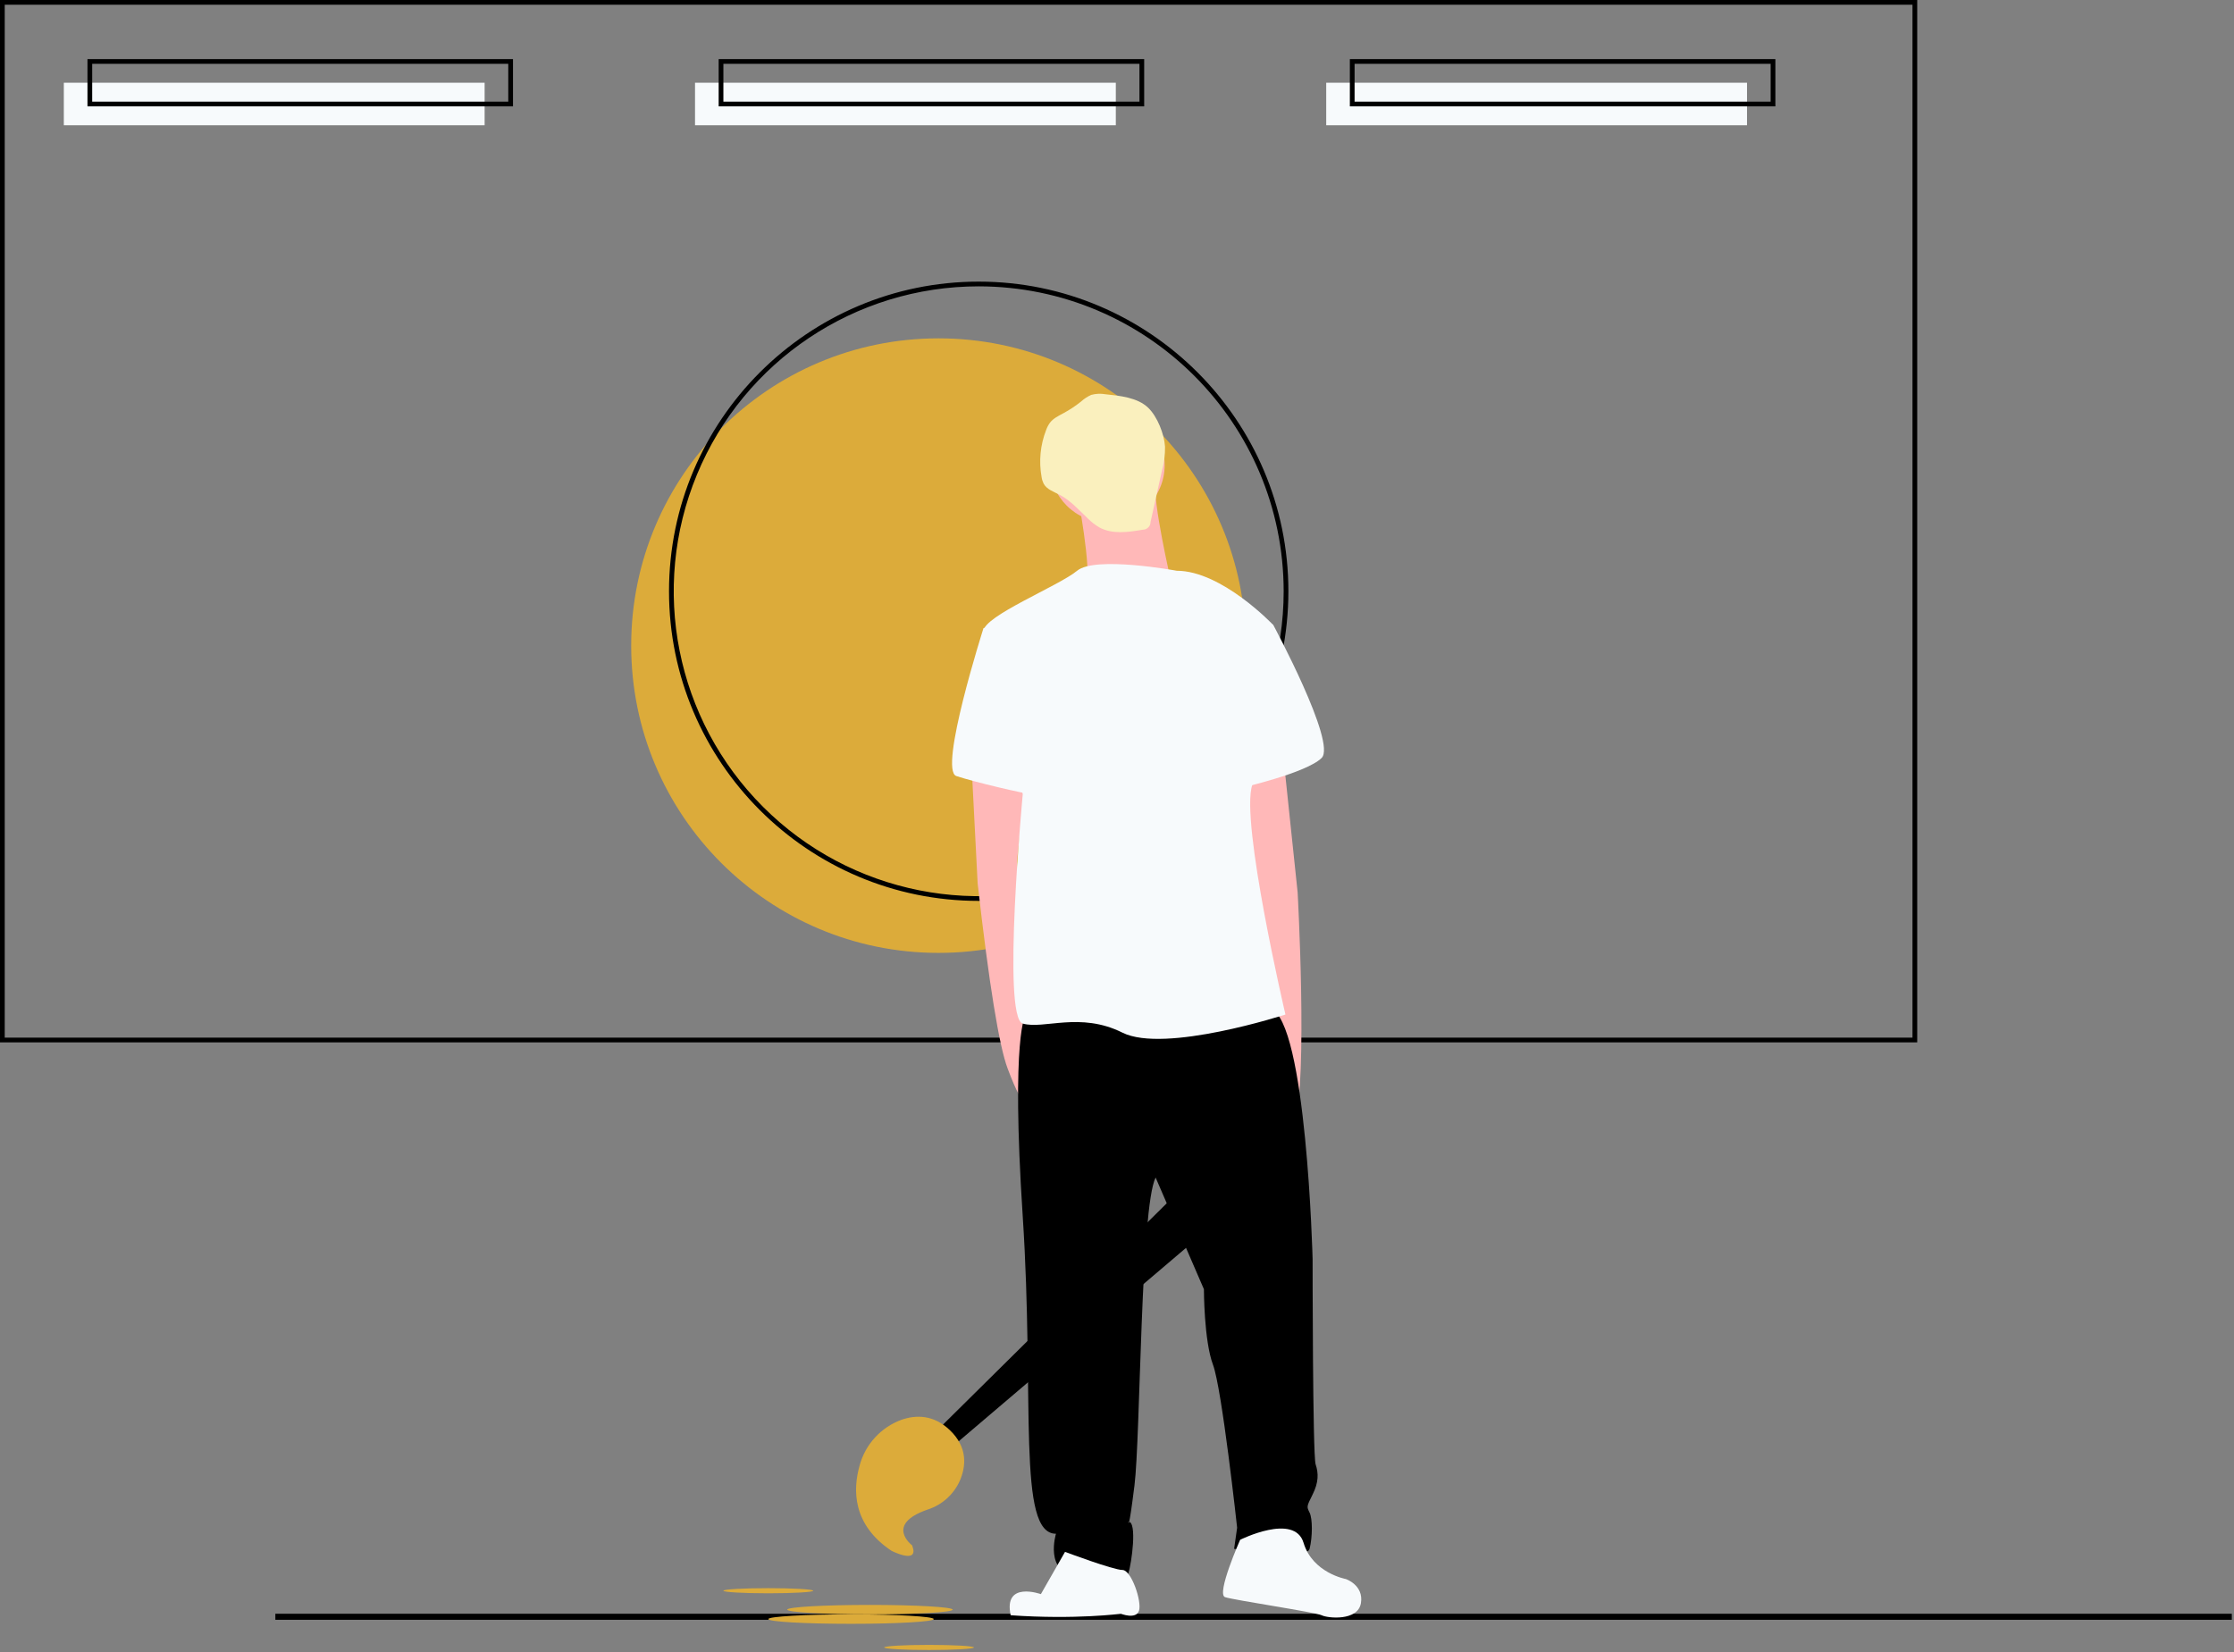 <?xml version="1.0" encoding="UTF-8"?>
<svg width="945px" height="699px" viewBox="0 0 945 699" version="1.1" xmlns="http://www.w3.org/2000/svg" xmlns:xlink="http://www.w3.org/1999/xlink">
    <rect x="0" y="0" width="945" height="699" fill="#808080" stroke="none"/>
    <!-- Generator: Sketch 52.6 (67491) - http://www.bohemiancoding.com/sketch -->
    <title>illustration</title>
    <desc>Created with Sketch.</desc>
    <g id="Page-1" stroke="none" stroke-width="1" fill="none" fill-rule="evenodd">
        <g id="illustration">
            <circle id="Oval" fill="#DCAB3A" cx="397" cy="273.146" r="130"></circle>
            <path d="M414,381.146 C341.766,381.146 283,322.38 283,250.146 C283,177.912 341.766,119.146 414,119.146 C486.233,119.146 545,177.912 545,250.146 C545,322.38 486.233,381.146 414,381.146 Z M414,121.146 C361.824,121.146 314.786,152.576 294.819,200.78 C274.852,248.984 285.889,304.469 322.783,341.363 C359.677,378.257 415.162,389.294 463.366,369.327 C511.57,349.36 543,302.322 543,250.146 C542.919,178.935 485.211,121.226 414,121.146 L414,121.146 Z" id="Shape" fill="#000000" fill-rule="nonzero"></path>
            <path d="M811,441 L3e-05,441 L3e-05,0 L811,0 L811,441 Z M2,439 L809,439 L809,2 L2,2 L2,439 Z" id="Shape" fill="#000000" fill-rule="nonzero"></path>
            <rect id="Rectangle" fill="#F7FAFC" x="27" y="35" width="178" height="18"></rect>
            <rect id="Rectangle" fill="#F7FAFC" x="294" y="35" width="178" height="18"></rect>
            <rect id="Rectangle" fill="#F7FAFC" x="561" y="35" width="178" height="18"></rect>
            <path d="M217,45 L37,45 L37,25 L217,25 L217,45 Z M39,43 L215,43 L215,27 L39,27 L39,43 Z" id="Shape" fill="#000000" fill-rule="nonzero"></path>
            <path d="M484,45 L304,45 L304,25 L484,25 L484,45 Z M306,43 L482,43 L482,27 L306,27 L306,43 Z" id="Shape" fill="#000000" fill-rule="nonzero"></path>
            <path d="M751,45 L571,45 L571,25 L751,25 L751,45 Z M573,43 L749,43 L749,27 L573,27 L573,43 Z" id="Shape" fill="#000000" fill-rule="nonzero"></path>
            <rect id="Rectangle" fill="#000000" x="116.474" y="682.738" width="827.604" height="2.554"></rect>
            <circle id="Oval" fill="#FFB8B8" cx="468.397" cy="196.775" r="24.266"></circle>
            <path d="M455.625,208.27 C455.625,208.27 462.011,241.476 459.457,247.862 C456.902,254.248 495.217,245.308 495.217,245.308 C495.217,245.308 487.554,212.101 488.832,204.438 C490.109,196.775 455.625,208.27 455.625,208.27 Z" id="Path" fill="#FFB8B8"></path>
            <polygon id="Path" fill="#000000" transform="translate(452.665, 561.753) rotate(18) translate(-452.665, -561.753) " points="412.665 620.253 475.665 498.253 492.665 508.253 420.665 625.253"></polygon>
            <path d="M361.673,635.258 C361.673,635.258 373.285,644.381 374.603,624.86 C374.943,618.592 377.898,612.755 382.749,608.77 C388.007,604.57 395.573,601.697 404.673,607.258 C412.773,612.208 414.595,619.385 414.15,625.783 C413.342,635.086 408.024,643.402 399.917,648.037 C390.89,653.395 376.64,657.429 361.673,644.258 C361.673,644.258 352.673,634.258 361.673,635.258 Z" id="Path" fill="#DCAB3A" transform="translate(385.943, 628.637) scale(1, -1) rotate(465) translate(-385.943, -628.637) "></path>
            <path d="M411,324 L413.554,373.816 C418.381,416.341 422.607,442.42 426.231,452.053 C429.855,461.686 432.425,466.502 433.941,466.502 L436.543,440.24 L430.157,364.592 L433.941,329.207 L411,324 Z" id="Path" fill="#FFB8B8"></path>
            <path d="M551.031,317.926 L551.031,378.595 C551.031,378.595 547.199,456.599 539.536,476.1 C531.873,495.601 529.319,398.096 529.319,398.096 L535.324,326.593 L551.031,317.926 Z" id="Path" fill="#FFB8B8" transform="translate(540.175, 398.302) rotate(-6) translate(-540.175, -398.302) "></path>
            <path d="M433.913,429.22 C433.913,429.22 427.528,436.883 432.636,514.79 C437.745,592.697 430.082,648.893 446.685,648.893 C446.685,648.893 441.576,665.496 455.625,666.773 C469.674,668.05 476.06,669.327 477.337,665.496 C478.614,661.664 481.169,643.784 477.337,643.784 C477.337,643.784 477.337,648.893 479.891,628.458 C482.446,608.023 482.446,510.959 488.832,498.187 L509.266,545.442 C509.266,545.442 509.266,567.154 513.098,577.371 C516.929,587.589 523.315,646.338 523.315,646.338 L522.038,655.278 C522.038,655.278 552.69,660.387 553.967,655.278 C555.244,650.17 555.244,642.507 553.967,639.952 C552.69,637.398 552.69,637.398 555.244,632.289 C557.799,627.181 557.799,623.349 556.521,619.518 C555.244,615.686 555.244,532.67 555.244,532.67 C555.244,532.67 552.69,431.774 537.364,426.666 C522.038,421.557 433.913,429.22 433.913,429.22 Z" id="Path" fill="#000000"></path>
            <path d="M450.517,656.556 L440.299,674.436 C440.299,674.436 424.335,668.689 427.528,683.376 C454.987,685.292 474.144,682.738 474.144,682.738 C474.144,682.738 480.53,685.292 481.807,681.46 C483.084,677.629 478.614,664.219 474.783,664.219 C470.951,664.219 450.517,656.556 450.517,656.556 Z" id="Path" fill="#F7FAFC"></path>
            <path d="M524.592,651.447 C524.592,651.447 514.375,674.436 518.206,675.713 C522.038,676.99 556.521,682.099 559.076,683.376 C561.63,684.653 574.402,685.93 575.679,678.267 C576.956,670.604 569.293,668.05 569.293,668.05 C569.293,668.05 555.244,665.496 551.413,652.724 C547.581,639.952 524.592,651.447 524.592,651.447 Z" id="Path" fill="#F7FAFC"></path>
            <path d="M497.772,241.476 C497.772,241.476 463.288,235.09 455.625,241.476 C447.962,247.862 416.033,260.634 416.033,267.02 C416.033,273.405 432.636,335.987 432.636,335.987 C432.636,335.987 423.696,430.497 432.636,433.051 C441.576,435.606 456.902,427.943 474.783,436.883 C492.663,445.823 543.75,429.22 543.75,429.22 C543.75,429.22 524.592,347.481 529.701,332.155 C534.81,316.829 538.641,264.465 538.641,264.465 C538.641,264.465 516.929,241.476 497.772,241.476 Z" id="Path" fill="#F7FAFC"></path>
            <path d="M424.973,263.188 L416.033,265.742 C416.033,265.742 396.876,325.769 404.539,328.324 C412.202,330.878 433.913,335.987 436.468,335.987 C439.022,335.987 424.973,263.188 424.973,263.188 Z" id="Path" fill="#F7FAFC"></path>
            <path d="M518.206,256.802 L538.641,264.465 C538.641,264.465 565.462,314.275 559.076,320.661 C552.69,327.046 524.592,333.432 524.592,333.432 L518.206,256.802 Z" id="Path" fill="#F7FAFC"></path>
            <path d="M467.66,166.803 C465.642,166.438 463.568,166.529 461.59,167.071 C460.007,167.772 458.549,168.728 457.276,169.901 C454.965,171.743 452.497,173.378 449.9,174.788 C447.83,175.911 445.606,176.951 444.161,178.811 C443.478,179.75 442.932,180.783 442.541,181.877 C440.052,188.233 439.383,195.157 440.609,201.873 C440.747,202.827 441.034,203.753 441.46,204.618 C442.788,207.064 445.719,208.028 448.189,209.31 C452.878,211.744 456.432,215.843 460.278,219.465 C461.707,220.891 463.312,222.128 465.055,223.146 C470.542,226.137 477.248,225.161 483.407,224.104 C484.288,224.102 485.133,223.748 485.753,223.121 C486.372,222.495 486.716,221.646 486.708,220.765 L491.569,198.899 C492.451,195.659 492.87,192.311 492.815,188.955 C492.476,183.647 489.603,176.294 485.707,172.524 C481.168,168.13 473.593,167.431 467.66,166.803 Z" id="Path" fill="#FAF0BE"></path>
            <ellipse id="Oval" fill="#DCAB3A" cx="368" cy="681" rx="35" ry="2"></ellipse>
            <ellipse id="Oval" fill="#DCAB3A" cx="360" cy="685" rx="35" ry="2"></ellipse>
            <ellipse id="Oval" fill="#DCAB3A" cx="325" cy="673" rx="19" ry="1.086"></ellipse>
            <ellipse id="Oval" fill="#DCAB3A" cx="393" cy="697" rx="19" ry="1.086"></ellipse>
        </g>
    </g>
</svg>